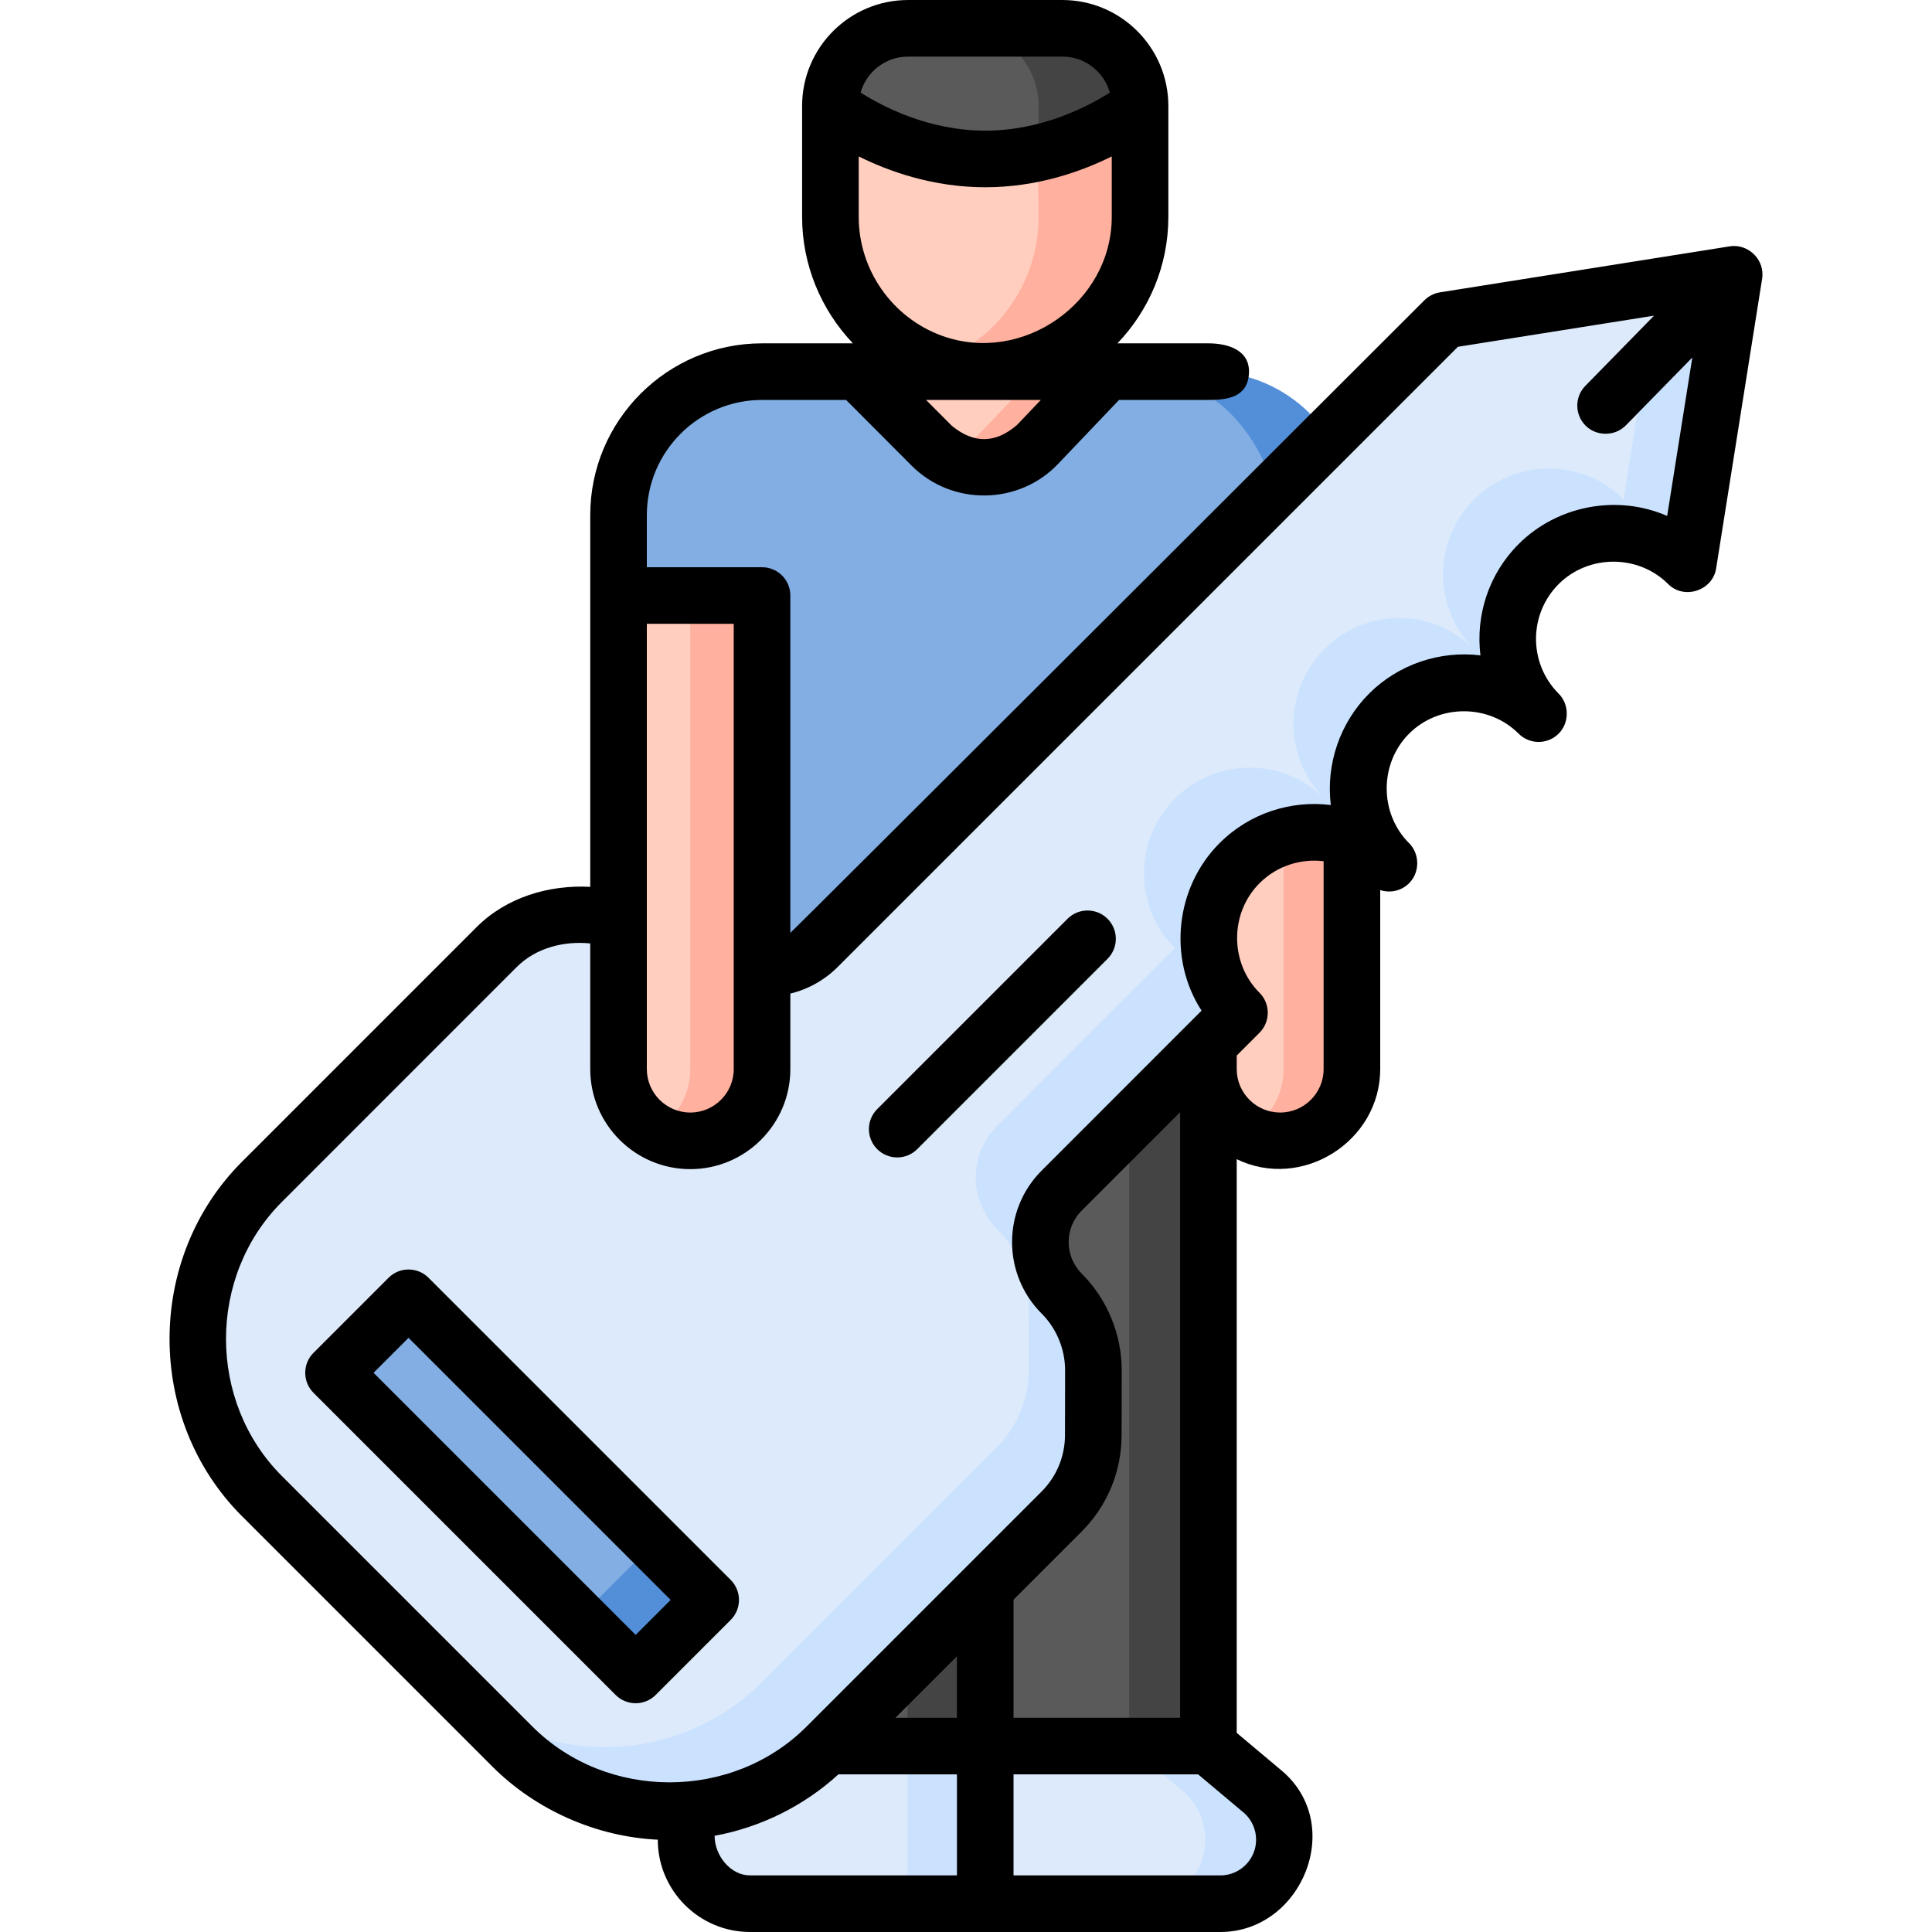 <svg id="Capa_1" enable-background="new 0 0 512 512" height="512" viewBox="0 0 512 512" width="512" xmlns="http://www.w3.org/2000/svg"><g><g><path d="m201.943 260.25h118.3v202.475h-118.3z" fill="#5a5a5a"/><path d="m299.243 260.25h21v202.47h-21z" fill="#444"/><path d="m240.503 260.25h20.595v202.47h-20.595z" fill="#444"/><path d="m261.098 462.725v41.775h62.311c9.372 0 16.97-7.598 16.97-16.97 0-4.837-2.064-9.445-5.674-12.664l-14.462-12.14h-59.145z" fill="#ddeafb"/><path d="m340.383 487.53c0 9.37-7.6 16.97-16.97 16.97h-21c9.37 0 16.97-7.6 16.97-16.98 0-2.42-.52-4.78-1.49-6.93-.96-2.16-2.38-4.12-4.19-5.73l-14.46-12.14h21l14.46 12.15c1.81 1.61 3.23 3.57 4.19 5.72.97 2.16 1.49 4.52 1.49 6.94z" fill="#cbe2ff"/><path d="m261.098 462.725v41.775h-62.311c-9.372 0-16.97-7.598-16.97-16.97 0-4.837 2.064-9.445 5.674-12.664l14.452-12.14h59.155z" fill="#ddeafb"/><path d="m240.503 462.725h20.595v41.775h-20.595z" fill="#cbe2ff"/><path d="m302.123 28.07v29.39c0 22.66-18.36 41.03-41.02 41.03h-.02c-4.7 0-9.22-.79-13.42-2.26-.2-.06-.4-.13-.59-.2-15.76-5.72-27.01-20.83-27.01-38.57v-29.39l41.035 7.03z" fill="#ffcebf"/><path d="m302.123 28.07v29.39c0 22.66-18.36 41.03-41.02 41.03h-.02c-4.7 0-9.22-.79-13.42-2.26 16.05-5.57 27.57-20.82 27.57-38.77l-.34-24.724c16.21-3.7 27.23-4.666 27.23-4.666z" fill="#ffb09e"/><path d="m358.273 136.52v21.3h-38.03v102.43h-118.3v-102.43h-38.02v-21.3c0-21 17.02-38.03 38.02-38.03h25.4l33.755 4.76 32.245-4.76h26.9c10.5 0 20.01 4.25 26.89 11.13 6.87 6.89 11.14 16.4 11.14 26.9z" fill="#82aee3"/><g fill="#528fd8"><path d="m165.923 124.32c.29-.88.62-1.75.99-2.6-.36.85-.69 1.72-.99 2.6z"/><path d="m299.243 157.82h21v102.43h-21z"/><path d="m358.273 136.52v21.3h-18.12v-11.77c0-9.56-2.32-19.03-7.11-27.3-1.96-3.37-4.24-6.45-6.91-9.13-6.88-6.88-16.39-11.13-26.89-11.13h21c10.5 0 20.01 4.25 26.89 11.13 6.87 6.89 11.14 16.4 11.14 26.9z"/></g><path d="m358.273 157.82v125.5c0 10.5-8.52 19.01-19.02 19.01-3.28 0-6.36-.83-9.05-2.3 0 .01-.01 0-.01 0-5.93-3.21-9.95-9.49-9.95-16.71v-125.5z" fill="#ffcebf"/><path d="m358.273 157.82v125.5c0 10.5-8.52 19.01-19.02 19.01-3.28 0-6.36-.83-9.05-2.3 5.93-3.21 9.95-9.49 9.95-16.71v-125.5z" fill="#ffb09e"/><path d="m459.573 72.69-12.19 76.79c-10.93-10.94-28.68-10.94-39.62 0-10.95 10.95-10.95 28.7-.01 39.64-10.94-10.94-28.69-10.94-39.63 0-10.95 10.95-10.95 28.7 0 39.64-10.95-10.94-28.7-10.94-39.64 0-10.95 10.95-10.95 28.69-.01 39.63l-47.13 47.14c-7.53 7.53-7.53 19.74 0 27.27 5.39 5.39 8.42 12.7 8.42 20.31v.08l-.03 17.15c-.02 7.61-3.05 14.9-8.43 20.27l-62.26 62.26c-17.04 17.04-41.93 21.44-63.03 13.21-7.36-2.86-14.27-7.27-20.21-13.21l-66.41-66.41c-22.99-22.99-22.99-60.26 0-83.24l62.25-62.26c5.38-5.38 12.67-8.41 20.28-8.43l17.15-.03c7.64-.02 14.98 3.01 20.39 8.42 3.77 3.76 8.7 5.65 13.63 5.65 4.94 0 9.88-1.89 13.64-5.65l166.05-166.04 47.17-7.49z" fill="#ddeafb"/><path d="m459.573 72.69-12.19 76.79c-10.93-10.94-28.68-10.94-39.62 0-10.95 10.95-10.95 28.7-.01 39.64-10.94-10.94-28.69-10.94-39.63 0-10.95 10.95-10.95 28.7 0 39.64-10.95-10.94-28.7-10.94-39.64 0-10.95 10.95-10.95 28.69-.01 39.63l-47.13 47.14c-7.53 7.53-7.53 19.74 0 27.27 5.39 5.39 8.42 12.7 8.42 20.31v.08l-.03 17.15c-.02 7.61-3.05 14.9-8.43 20.27l-62.26 62.26c-17.04 17.04-41.93 21.44-63.03 13.21-7.36-2.86-14.27-7.27-20.21-13.21l-17.12-17.12c5.94 5.94 12.85 10.35 20.21 13.21 21.1 8.23 45.99 3.83 63.03-13.21l62.26-62.26c5.38-5.37 8.41-12.66 8.43-20.27l.03-17.15v-.08c0-7.61-3.03-14.92-8.42-20.31-7.53-7.53-7.53-19.74 0-27.27l47.13-47.14c-10.94-10.94-10.94-28.68.01-39.63 10.94-10.94 28.69-10.94 39.64 0-10.95-10.94-10.95-28.69 0-39.64 10.94-10.94 28.69-10.94 39.63 0-10.94-10.94-10.94-28.69.01-39.64 10.94-10.94 28.69-10.94 39.62 0l8.96-56.44z" fill="#cbe2ff"/><path d="m302.123 28.07s-10.68 8.74-26.89 12.44c-4.35.99-9.1 1.62-14.14 1.62-23.85 0-41.03-14.06-41.03-14.06 0-11.35 9.22-20.57 20.58-20.57h40.91c11.35 0 20.57 9.22 20.57 20.57z" fill="#5a5a5a"/><path d="m275.233 40.51v-12.44c0-11.35-9.22-20.57-20.57-20.57h26.89c11.35 0 20.57 9.22 20.57 20.57 0 0-10.68 8.74-26.89 12.44z" fill="#444"/><path d="m201.943 157.82v125.5c0 10.5-8.51 19.01-19.01 19.01-3.46 0-6.71-.93-9.5-2.55-5.69-3.28-9.51-9.42-9.51-16.46v-125.5z" fill="#ffcebf"/><path d="m201.943 157.82v125.5c0 10.5-8.51 19.01-19.01 19.01-3.46 0-6.71-.93-9.5-2.55 5.68-3.28 9.5-9.43 9.5-16.46v-125.5z" fill="#ffb09e"/><path d="m293.343 98.49-18.41 19.32c-6.17 6.48-15.69 7.78-23.22 3.84-1.72-.9-3.34-2.07-4.79-3.52l-19.58-19.64z" fill="#ffcebf"/><path d="m293.343 98.49-18.41 19.32c-6.17 6.48-15.69 7.78-23.22 3.84 1.85-.96 3.58-2.24 5.11-3.84l18.41-19.32z" fill="#ffb09e"/><path d="m81.746 379.846h113.233v28.115h-113.233z" fill="#82aee3" transform="matrix(.707 .707 -.707 .707 319.057 17.535)"/><path d="m156.836 415.833h28.114v21.213h-28.114z" fill="#528fd8" transform="matrix(.707 -.707 .707 .707 -251.486 245.742)"/></g><g><path d="m113.572 338.626c-2.93-2.928-7.678-2.928-10.607 0l-19.88 19.88c-2.929 2.93-2.929 7.678 0 10.607l80.067 80.068c1.407 1.406 3.314 2.196 5.304 2.196s3.896-.79 5.304-2.196l19.881-19.881c1.406-1.407 2.196-3.314 2.196-5.304s-.79-3.896-2.196-5.304zm54.884 94.645-69.461-69.461 9.273-9.273 69.462 69.461z"/><path d="m282.902 243.491-50.435 50.436c-2.929 2.93-2.929 7.678 0 10.607 1.465 1.464 3.385 2.196 5.304 2.196s3.839-.732 5.304-2.196l50.435-50.436c2.929-2.93 2.929-7.678 0-10.607-2.93-2.928-7.678-2.928-10.608 0z"/><path d="m467.067 72.911c.137-4.646-4.131-8.354-8.669-7.629l-76.791 12.19c-1.563.248-3.008.984-4.127 2.104 0 0-167.323 167.181-168.032 167.637v-89.392c0-4.143-3.357-7.5-7.5-7.5h-30.529v-13.805c0-16.834 13.695-30.529 30.529-30.529h22.28l17.389 17.436c10.651 10.679 28.337 10.485 38.747-.442l16.19-16.993h23.689c4.847 0 10.206-.62 10.725-6.729.55-6.493-5.546-8.271-10.725-8.271h-24.109c8.347-8.719 13.492-20.527 13.492-33.522v-29.393c-.001-15.479-12.595-28.073-28.075-28.073h-40.912c-15.48 0-28.074 12.594-28.074 28.073v.024.008 29.36c0 12.727 5.025 24.666 13.467 33.522h-24.084c-25.104 0-45.529 20.425-45.529 45.529v98.506c-10.916-.595-22.223 2.779-30.079 10.635l-62.25 62.258c-25.546 25.538-25.546 68.301-.001 93.849l66.41 66.41c11.509 11.509 27.545 18.605 43.818 19.362.003 13.49 10.979 24.464 24.47 24.464h124.622c21.628 0 33.365-28.555 16.118-42.879l-11.784-9.893v-152.027c17.325 8.387 38.028-4.723 38.028-23.881v-47.445c2.605.859 5.586.259 7.657-1.814 2.866-2.868 2.869-7.734-.005-10.606-7.919-7.911-7.911-21.119.003-29.03 7.907-7.909 21.115-7.909 29.022-.001 2.929 2.93 7.678 2.929 10.606.001 2.867-2.867 2.875-7.733.001-10.606-8.002-8.003-7.997-21.026.01-29.033 7.903-7.905 21.108-7.913 29.011-.003 4.233 4.239 11.78 1.748 12.713-4.125l12.155-76.566c.074-.387.111-.791.123-1.181zm-197.564 39.723c-5.7 4.92-11.455 4.986-17.266.197l-6.825-6.844h30.424zm-19.873-23.652c-13.198-4.796-22.065-17.462-22.065-31.518v-16.01c8.131 4.036 19.806 8.172 33.53 8.172 13.725 0 25.399-4.136 33.53-8.172v16.011c0 22.735-23.692 39.246-44.995 31.517zm-8.991-73.982h40.912c5.978 0 11.021 4.038 12.572 9.526-5.599 3.573-17.897 10.1-33.028 10.1s-27.429-6.527-33.028-10.1c1.551-5.488 6.593-9.526 12.572-9.526zm-46.192 150.321v117.998c0 6.35-5.165 11.515-11.515 11.515s-11.515-5.165-11.515-11.515v-117.998zm-5.069 321.183c12.197-2.242 23.656-7.908 32.812-16.279h31.408v26.775h-54.811c-5.222 0-9.409-5.274-9.409-10.496zm97.224-80.585c6.83-6.818 10.605-15.896 10.632-25.566l.029-17.242c0-9.532-3.87-18.868-10.616-25.613-4.594-4.595-4.594-12.069 0-16.664l26.097-26.103v160.494h-44.146v-31.302zm-33.004 49.306h-16.302l16.302-16.302zm79.282 32.304c0 5.223-4.249 9.471-9.471 9.471h-54.812v-26.775h48.915l12.271 10.302c1.97 1.791 3.097 4.338 3.097 7.002zm6.377-192.695c-6.343 0-11.503-5.155-11.514-11.495v-3.612l6.033-6.035c2.929-2.929 2.929-7.678-.001-10.606-7.914-7.914-7.9-21.113.012-29.022 4.628-4.63 10.937-6.562 16.984-5.834v55.09c0 6.349-5.165 11.514-11.514 11.514zm102.556-158.103c-13.254-5.799-29.142-2.765-39.354 7.445-8.041 8.042-11.416 19.01-10.126 29.505-10.827-1.322-21.797 2.419-29.514 10.135-7.72 7.721-11.465 18.691-10.142 29.523-10.489-1.298-21.461 2.08-29.497 10.116-11.666 11.664-13.745 30.496-4.757 44.377l-42.385 42.395c-10.44 10.442-10.44 27.433.001 37.876 3.954 3.954 6.223 9.424 6.223 15.073l-.029 17.143c-.016 5.668-2.228 10.988-6.234 14.987l-62.26 62.26c-19.714 19.714-52.951 19.685-72.633 0l-66.41-66.409c-19.731-19.733-19.744-52.899 0-72.635l62.25-62.259c5.078-5.078 12.492-6.948 19.472-6.241v33.297c0 14.62 11.895 26.515 26.515 26.515s26.515-11.895 26.515-26.515v-20.007c4.725-1.145 9.062-3.563 12.589-7.089l164.326-164.318 51.982-8.252-18.208 18.596c-2.897 2.96-2.848 7.708.112 10.606 2.896 2.836 7.762 2.791 10.606-.112l17.622-17.997z"/></g></g></svg>